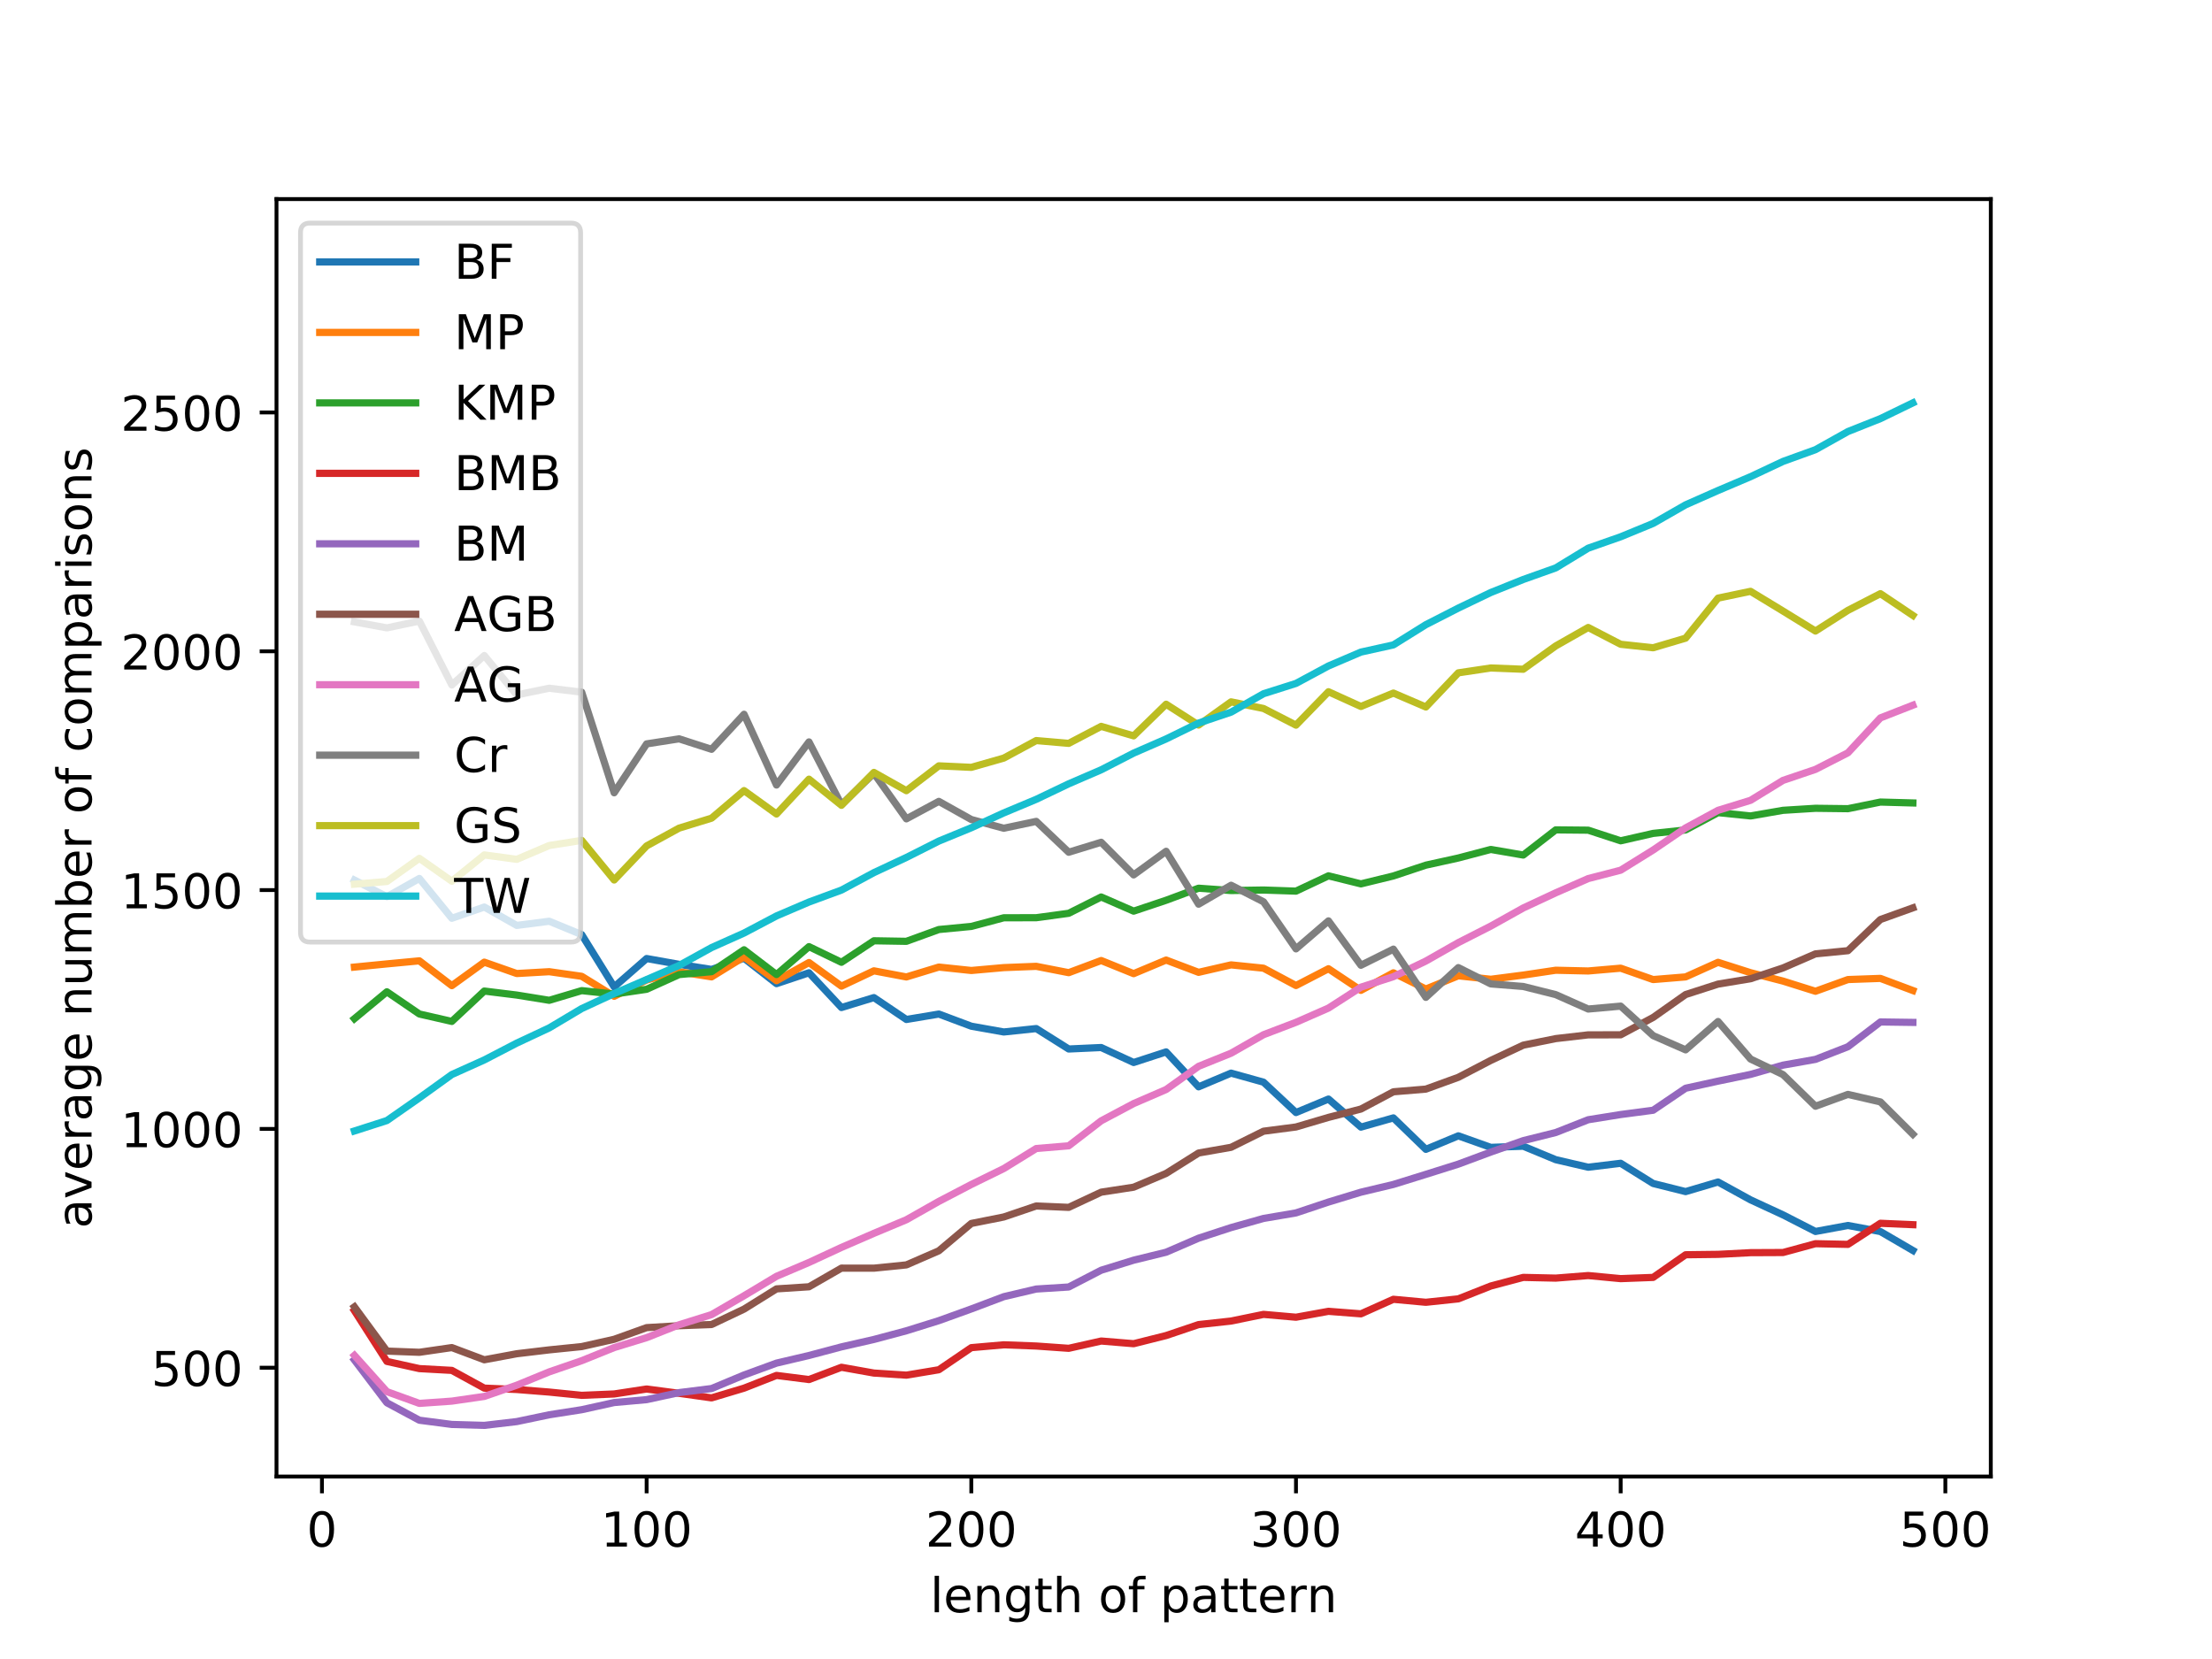 <svg xmlns="http://www.w3.org/2000/svg" xmlns:xlink="http://www.w3.org/1999/xlink" width="614.4" height="460.8" version="1.1" viewBox="0 0 460.8 345.6"><defs><style type="text/css">*{stroke-linecap:butt;stroke-linejoin:round}</style></defs><g id="figure_1"><g id="patch_1"><path d="M 0 345.6 L 460.8 345.6 L 460.8 0 L 0 0 z" style="fill:#fff"/></g><g id="axes_1"><g id="patch_2"><path d="M 57.6 307.584 L 414.72 307.584 L 414.72 41.472 L 57.6 41.472 z" style="fill:#fff"/></g><g id="matplotlib.axis_1"><g id="xtick_1"><g id="line2d_1"><defs><path id="mf8c9658a8d" d="M 0 0 L 0 3.5" style="stroke:#000;stroke-width:.8"/></defs><g><use style="stroke:#000;stroke-width:.8" x="67.069" y="307.584" xlink:href="#mf8c9658a8d"/></g></g><g id="text_1"><defs><path id="DejaVuSans-48" d="M 31.781 66.406 Q 24.172 66.406 20.328 58.906 Q 16.5 51.422 16.5 36.375 Q 16.5 21.391 20.328 13.891 Q 24.172 6.391 31.781 6.391 Q 39.453 6.391 43.281 13.891 Q 47.125 21.391 47.125 36.375 Q 47.125 51.422 43.281 58.906 Q 39.453 66.406 31.781 66.406 z M 31.781 74.219 Q 44.047 74.219 50.516 64.516 Q 56.984 54.828 56.984 36.375 Q 56.984 17.969 50.516 8.266 Q 44.047 -1.422 31.781 -1.422 Q 19.531 -1.422 13.062 8.266 Q 6.594 17.969 6.594 36.375 Q 6.594 54.828 13.062 64.516 Q 19.531 74.219 31.781 74.219 z"/></defs><g transform="translate(63.888 322.182)scale(0.1 -0.1)"><use xlink:href="#DejaVuSans-48"/></g></g></g><g id="xtick_2"><g id="line2d_2"><g><use style="stroke:#000;stroke-width:.8" x="134.705" y="307.584" xlink:href="#mf8c9658a8d"/></g></g><g id="text_2"><defs><path id="DejaVuSans-49" d="M 12.406 8.297 L 28.516 8.297 L 28.516 63.922 L 10.984 60.406 L 10.984 69.391 L 28.422 72.906 L 38.281 72.906 L 38.281 8.297 L 54.391 8.297 L 54.391 0 L 12.406 0 z"/></defs><g transform="translate(125.162 322.182)scale(0.1 -0.1)"><use xlink:href="#DejaVuSans-49"/><use x="63.623" xlink:href="#DejaVuSans-48"/><use x="127.246" xlink:href="#DejaVuSans-48"/></g></g></g><g id="xtick_3"><g id="line2d_3"><g><use style="stroke:#000;stroke-width:.8" x="202.342" y="307.584" xlink:href="#mf8c9658a8d"/></g></g><g id="text_3"><defs><path id="DejaVuSans-50" d="M 19.188 8.297 L 53.609 8.297 L 53.609 0 L 7.328 0 L 7.328 8.297 Q 12.938 14.109 22.625 23.891 Q 32.328 33.688 34.812 36.531 Q 39.547 41.844 41.422 45.531 Q 43.312 49.219 43.312 52.781 Q 43.312 58.594 39.234 62.25 Q 35.156 65.922 28.609 65.922 Q 23.969 65.922 18.812 64.312 Q 13.672 62.703 7.812 59.422 L 7.812 69.391 Q 13.766 71.781 18.938 73 Q 24.125 74.219 28.422 74.219 Q 39.75 74.219 46.484 68.547 Q 53.219 62.891 53.219 53.422 Q 53.219 48.922 51.531 44.891 Q 49.859 40.875 45.406 35.406 Q 44.188 33.984 37.641 27.219 Q 31.109 20.453 19.188 8.297 z"/></defs><g transform="translate(192.798 322.182)scale(0.1 -0.1)"><use xlink:href="#DejaVuSans-50"/><use x="63.623" xlink:href="#DejaVuSans-48"/><use x="127.246" xlink:href="#DejaVuSans-48"/></g></g></g><g id="xtick_4"><g id="line2d_4"><g><use style="stroke:#000;stroke-width:.8" x="269.978" y="307.584" xlink:href="#mf8c9658a8d"/></g></g><g id="text_4"><defs><path id="DejaVuSans-51" d="M 40.578 39.312 Q 47.656 37.797 51.625 33 Q 55.609 28.219 55.609 21.188 Q 55.609 10.406 48.188 4.484 Q 40.766 -1.422 27.094 -1.422 Q 22.516 -1.422 17.656 -0.516 Q 12.797 0.391 7.625 2.203 L 7.625 11.719 Q 11.719 9.328 16.594 8.109 Q 21.484 6.891 26.812 6.891 Q 36.078 6.891 40.938 10.547 Q 45.797 14.203 45.797 21.188 Q 45.797 27.641 41.281 31.266 Q 36.766 34.906 28.719 34.906 L 20.219 34.906 L 20.219 43.016 L 29.109 43.016 Q 36.375 43.016 40.234 45.922 Q 44.094 48.828 44.094 54.297 Q 44.094 59.906 40.109 62.906 Q 36.141 65.922 28.719 65.922 Q 24.656 65.922 20.016 65.031 Q 15.375 64.156 9.812 62.312 L 9.812 71.094 Q 15.438 72.656 20.344 73.438 Q 25.25 74.219 29.594 74.219 Q 40.828 74.219 47.359 69.109 Q 53.906 64.016 53.906 55.328 Q 53.906 49.266 50.438 45.094 Q 46.969 40.922 40.578 39.312 z"/></defs><g transform="translate(260.434 322.182)scale(0.1 -0.1)"><use xlink:href="#DejaVuSans-51"/><use x="63.623" xlink:href="#DejaVuSans-48"/><use x="127.246" xlink:href="#DejaVuSans-48"/></g></g></g><g id="xtick_5"><g id="line2d_5"><g><use style="stroke:#000;stroke-width:.8" x="337.615" y="307.584" xlink:href="#mf8c9658a8d"/></g></g><g id="text_5"><defs><path id="DejaVuSans-52" d="M 37.797 64.312 L 12.891 25.391 L 37.797 25.391 z M 35.203 72.906 L 47.609 72.906 L 47.609 25.391 L 58.016 25.391 L 58.016 17.188 L 47.609 17.188 L 47.609 0 L 37.797 0 L 37.797 17.188 L 4.891 17.188 L 4.891 26.703 z"/></defs><g transform="translate(328.071 322.182)scale(0.1 -0.1)"><use xlink:href="#DejaVuSans-52"/><use x="63.623" xlink:href="#DejaVuSans-48"/><use x="127.246" xlink:href="#DejaVuSans-48"/></g></g></g><g id="xtick_6"><g id="line2d_6"><g><use style="stroke:#000;stroke-width:.8" x="405.251" y="307.584" xlink:href="#mf8c9658a8d"/></g></g><g id="text_6"><defs><path id="DejaVuSans-53" d="M 10.797 72.906 L 49.516 72.906 L 49.516 64.594 L 19.828 64.594 L 19.828 46.734 Q 21.969 47.469 24.109 47.828 Q 26.266 48.188 28.422 48.188 Q 40.625 48.188 47.75 41.5 Q 54.891 34.812 54.891 23.391 Q 54.891 11.625 47.562 5.094 Q 40.234 -1.422 26.906 -1.422 Q 22.312 -1.422 17.547 -0.641 Q 12.797 0.141 7.719 1.703 L 7.719 11.625 Q 12.109 9.234 16.797 8.062 Q 21.484 6.891 26.703 6.891 Q 35.156 6.891 40.078 11.328 Q 45.016 15.766 45.016 23.391 Q 45.016 31 40.078 35.438 Q 35.156 39.891 26.703 39.891 Q 22.75 39.891 18.812 39.016 Q 14.891 38.141 10.797 36.281 z"/></defs><g transform="translate(395.707 322.182)scale(0.1 -0.1)"><use xlink:href="#DejaVuSans-53"/><use x="63.623" xlink:href="#DejaVuSans-48"/><use x="127.246" xlink:href="#DejaVuSans-48"/></g></g></g><g id="text_7"><defs><path id="DejaVuSans-108" d="M 9.422 75.984 L 18.406 75.984 L 18.406 0 L 9.422 0 z"/><path id="DejaVuSans-101" d="M 56.203 29.594 L 56.203 25.203 L 14.891 25.203 Q 15.484 15.922 20.484 11.062 Q 25.484 6.203 34.422 6.203 Q 39.594 6.203 44.453 7.469 Q 49.312 8.734 54.109 11.281 L 54.109 2.781 Q 49.266 0.734 44.188 -0.344 Q 39.109 -1.422 33.891 -1.422 Q 20.797 -1.422 13.156 6.188 Q 5.516 13.812 5.516 26.812 Q 5.516 40.234 12.766 48.109 Q 20.016 56 32.328 56 Q 43.359 56 49.781 48.891 Q 56.203 41.797 56.203 29.594 z M 47.219 32.234 Q 47.125 39.594 43.094 43.984 Q 39.062 48.391 32.422 48.391 Q 24.906 48.391 20.391 44.141 Q 15.875 39.891 15.188 32.172 z"/><path id="DejaVuSans-110" d="M 54.891 33.016 L 54.891 0 L 45.906 0 L 45.906 32.719 Q 45.906 40.484 42.875 44.328 Q 39.844 48.188 33.797 48.188 Q 26.516 48.188 22.312 43.547 Q 18.109 38.922 18.109 30.906 L 18.109 0 L 9.078 0 L 9.078 54.688 L 18.109 54.688 L 18.109 46.188 Q 21.344 51.125 25.703 53.562 Q 30.078 56 35.797 56 Q 45.219 56 50.047 50.172 Q 54.891 44.344 54.891 33.016 z"/><path id="DejaVuSans-103" d="M 45.406 27.984 Q 45.406 37.75 41.375 43.109 Q 37.359 48.484 30.078 48.484 Q 22.859 48.484 18.828 43.109 Q 14.797 37.75 14.797 27.984 Q 14.797 18.266 18.828 12.891 Q 22.859 7.516 30.078 7.516 Q 37.359 7.516 41.375 12.891 Q 45.406 18.266 45.406 27.984 z M 54.391 6.781 Q 54.391 -7.172 48.188 -13.984 Q 42 -20.797 29.203 -20.797 Q 24.469 -20.797 20.266 -20.094 Q 16.062 -19.391 12.109 -17.922 L 12.109 -9.188 Q 16.062 -11.328 19.922 -12.344 Q 23.781 -13.375 27.781 -13.375 Q 36.625 -13.375 41.016 -8.766 Q 45.406 -4.156 45.406 5.172 L 45.406 9.625 Q 42.625 4.781 38.281 2.391 Q 33.938 0 27.875 0 Q 17.828 0 11.672 7.656 Q 5.516 15.328 5.516 27.984 Q 5.516 40.672 11.672 48.328 Q 17.828 56 27.875 56 Q 33.938 56 38.281 53.609 Q 42.625 51.219 45.406 46.391 L 45.406 54.688 L 54.391 54.688 z"/><path id="DejaVuSans-116" d="M 18.312 70.219 L 18.312 54.688 L 36.812 54.688 L 36.812 47.703 L 18.312 47.703 L 18.312 18.016 Q 18.312 11.328 20.141 9.422 Q 21.969 7.516 27.594 7.516 L 36.812 7.516 L 36.812 0 L 27.594 0 Q 17.188 0 13.234 3.875 Q 9.281 7.766 9.281 18.016 L 9.281 47.703 L 2.688 47.703 L 2.688 54.688 L 9.281 54.688 L 9.281 70.219 z"/><path id="DejaVuSans-104" d="M 54.891 33.016 L 54.891 0 L 45.906 0 L 45.906 32.719 Q 45.906 40.484 42.875 44.328 Q 39.844 48.188 33.797 48.188 Q 26.516 48.188 22.312 43.547 Q 18.109 38.922 18.109 30.906 L 18.109 0 L 9.078 0 L 9.078 75.984 L 18.109 75.984 L 18.109 46.188 Q 21.344 51.125 25.703 53.562 Q 30.078 56 35.797 56 Q 45.219 56 50.047 50.172 Q 54.891 44.344 54.891 33.016 z"/><path id="DejaVuSans-32"/><path id="DejaVuSans-111" d="M 30.609 48.391 Q 23.391 48.391 19.188 42.75 Q 14.984 37.109 14.984 27.297 Q 14.984 17.484 19.156 11.844 Q 23.344 6.203 30.609 6.203 Q 37.797 6.203 41.984 11.859 Q 46.188 17.531 46.188 27.297 Q 46.188 37.016 41.984 42.703 Q 37.797 48.391 30.609 48.391 z M 30.609 56 Q 42.328 56 49.016 48.375 Q 55.719 40.766 55.719 27.297 Q 55.719 13.875 49.016 6.219 Q 42.328 -1.422 30.609 -1.422 Q 18.844 -1.422 12.172 6.219 Q 5.516 13.875 5.516 27.297 Q 5.516 40.766 12.172 48.375 Q 18.844 56 30.609 56 z"/><path id="DejaVuSans-102" d="M 37.109 75.984 L 37.109 68.5 L 28.516 68.5 Q 23.688 68.5 21.797 66.547 Q 19.922 64.594 19.922 59.516 L 19.922 54.688 L 34.719 54.688 L 34.719 47.703 L 19.922 47.703 L 19.922 0 L 10.891 0 L 10.891 47.703 L 2.297 47.703 L 2.297 54.688 L 10.891 54.688 L 10.891 58.5 Q 10.891 67.625 15.141 71.797 Q 19.391 75.984 28.609 75.984 z"/><path id="DejaVuSans-112" d="M 18.109 8.203 L 18.109 -20.797 L 9.078 -20.797 L 9.078 54.688 L 18.109 54.688 L 18.109 46.391 Q 20.953 51.266 25.266 53.625 Q 29.594 56 35.594 56 Q 45.562 56 51.781 48.094 Q 58.016 40.188 58.016 27.297 Q 58.016 14.406 51.781 6.484 Q 45.562 -1.422 35.594 -1.422 Q 29.594 -1.422 25.266 0.953 Q 20.953 3.328 18.109 8.203 z M 48.688 27.297 Q 48.688 37.203 44.609 42.844 Q 40.531 48.484 33.406 48.484 Q 26.266 48.484 22.188 42.844 Q 18.109 37.203 18.109 27.297 Q 18.109 17.391 22.188 11.75 Q 26.266 6.109 33.406 6.109 Q 40.531 6.109 44.609 11.75 Q 48.688 17.391 48.688 27.297 z"/><path id="DejaVuSans-97" d="M 34.281 27.484 Q 23.391 27.484 19.188 25 Q 14.984 22.516 14.984 16.5 Q 14.984 11.719 18.141 8.906 Q 21.297 6.109 26.703 6.109 Q 34.188 6.109 38.703 11.406 Q 43.219 16.703 43.219 25.484 L 43.219 27.484 z M 52.203 31.203 L 52.203 0 L 43.219 0 L 43.219 8.297 Q 40.141 3.328 35.547 0.953 Q 30.953 -1.422 24.312 -1.422 Q 15.922 -1.422 10.953 3.297 Q 6 8.016 6 15.922 Q 6 25.141 12.172 29.828 Q 18.359 34.516 30.609 34.516 L 43.219 34.516 L 43.219 35.406 Q 43.219 41.609 39.141 45 Q 35.062 48.391 27.688 48.391 Q 23 48.391 18.547 47.266 Q 14.109 46.141 10.016 43.891 L 10.016 52.203 Q 14.938 54.109 19.578 55.047 Q 24.219 56 28.609 56 Q 40.484 56 46.344 49.844 Q 52.203 43.703 52.203 31.203 z"/><path id="DejaVuSans-114" d="M 41.109 46.297 Q 39.594 47.172 37.812 47.578 Q 36.031 48 33.891 48 Q 26.266 48 22.188 43.047 Q 18.109 38.094 18.109 28.812 L 18.109 0 L 9.078 0 L 9.078 54.688 L 18.109 54.688 L 18.109 46.188 Q 20.953 51.172 25.484 53.578 Q 30.031 56 36.531 56 Q 37.453 56 38.578 55.875 Q 39.703 55.766 41.062 55.516 z"/></defs><g transform="translate(193.766 335.861)scale(0.1 -0.1)"><use xlink:href="#DejaVuSans-108"/><use x="27.783" xlink:href="#DejaVuSans-101"/><use x="89.307" xlink:href="#DejaVuSans-110"/><use x="152.686" xlink:href="#DejaVuSans-103"/><use x="216.162" xlink:href="#DejaVuSans-116"/><use x="255.371" xlink:href="#DejaVuSans-104"/><use x="318.75" xlink:href="#DejaVuSans-32"/><use x="350.537" xlink:href="#DejaVuSans-111"/><use x="411.719" xlink:href="#DejaVuSans-102"/><use x="446.924" xlink:href="#DejaVuSans-32"/><use x="478.711" xlink:href="#DejaVuSans-112"/><use x="542.188" xlink:href="#DejaVuSans-97"/><use x="603.467" xlink:href="#DejaVuSans-116"/><use x="642.676" xlink:href="#DejaVuSans-116"/><use x="681.885" xlink:href="#DejaVuSans-101"/><use x="743.408" xlink:href="#DejaVuSans-114"/><use x="784.506" xlink:href="#DejaVuSans-110"/></g></g></g><g id="matplotlib.axis_2"><g id="ytick_1"><g id="line2d_7"><defs><path id="m79a4a9ba2b" d="M 0 0 L -3.5 0" style="stroke:#000;stroke-width:.8"/></defs><g><use style="stroke:#000;stroke-width:.8" x="57.6" y="284.923" xlink:href="#m79a4a9ba2b"/></g></g><g id="text_8"><g transform="translate(31.512 288.722)scale(0.1 -0.1)"><use xlink:href="#DejaVuSans-53"/><use x="63.623" xlink:href="#DejaVuSans-48"/><use x="127.246" xlink:href="#DejaVuSans-48"/></g></g></g><g id="ytick_2"><g id="line2d_8"><g><use style="stroke:#000;stroke-width:.8" x="57.6" y="235.173" xlink:href="#m79a4a9ba2b"/></g></g><g id="text_9"><g transform="translate(25.15 238.972)scale(0.1 -0.1)"><use xlink:href="#DejaVuSans-49"/><use x="63.623" xlink:href="#DejaVuSans-48"/><use x="127.246" xlink:href="#DejaVuSans-48"/><use x="190.869" xlink:href="#DejaVuSans-48"/></g></g></g><g id="ytick_3"><g id="line2d_9"><g><use style="stroke:#000;stroke-width:.8" x="57.6" y="185.423" xlink:href="#m79a4a9ba2b"/></g></g><g id="text_10"><g transform="translate(25.15 189.222)scale(0.1 -0.1)"><use xlink:href="#DejaVuSans-49"/><use x="63.623" xlink:href="#DejaVuSans-53"/><use x="127.246" xlink:href="#DejaVuSans-48"/><use x="190.869" xlink:href="#DejaVuSans-48"/></g></g></g><g id="ytick_4"><g id="line2d_10"><g><use style="stroke:#000;stroke-width:.8" x="57.6" y="135.673" xlink:href="#m79a4a9ba2b"/></g></g><g id="text_11"><g transform="translate(25.15 139.473)scale(0.1 -0.1)"><use xlink:href="#DejaVuSans-50"/><use x="63.623" xlink:href="#DejaVuSans-48"/><use x="127.246" xlink:href="#DejaVuSans-48"/><use x="190.869" xlink:href="#DejaVuSans-48"/></g></g></g><g id="ytick_5"><g id="line2d_11"><g><use style="stroke:#000;stroke-width:.8" x="57.6" y="85.923" xlink:href="#m79a4a9ba2b"/></g></g><g id="text_12"><g transform="translate(25.15 89.723)scale(0.1 -0.1)"><use xlink:href="#DejaVuSans-50"/><use x="63.623" xlink:href="#DejaVuSans-53"/><use x="127.246" xlink:href="#DejaVuSans-48"/><use x="190.869" xlink:href="#DejaVuSans-48"/></g></g></g><g id="text_13"><defs><path id="DejaVuSans-118" d="M 2.984 54.688 L 12.5 54.688 L 29.594 8.797 L 46.688 54.688 L 56.203 54.688 L 35.688 0 L 23.484 0 z"/><path id="DejaVuSans-117" d="M 8.5 21.578 L 8.5 54.688 L 17.484 54.688 L 17.484 21.922 Q 17.484 14.156 20.5 10.266 Q 23.531 6.391 29.594 6.391 Q 36.859 6.391 41.078 11.031 Q 45.312 15.672 45.312 23.688 L 45.312 54.688 L 54.297 54.688 L 54.297 0 L 45.312 0 L 45.312 8.406 Q 42.047 3.422 37.719 1 Q 33.406 -1.422 27.688 -1.422 Q 18.266 -1.422 13.375 4.438 Q 8.5 10.297 8.5 21.578 z M 31.109 56 z"/><path id="DejaVuSans-109" d="M 52 44.188 Q 55.375 50.25 60.062 53.125 Q 64.75 56 71.094 56 Q 79.641 56 84.281 50.016 Q 88.922 44.047 88.922 33.016 L 88.922 0 L 79.891 0 L 79.891 32.719 Q 79.891 40.578 77.094 44.375 Q 74.312 48.188 68.609 48.188 Q 61.625 48.188 57.562 43.547 Q 53.516 38.922 53.516 30.906 L 53.516 0 L 44.484 0 L 44.484 32.719 Q 44.484 40.625 41.703 44.406 Q 38.922 48.188 33.109 48.188 Q 26.219 48.188 22.156 43.531 Q 18.109 38.875 18.109 30.906 L 18.109 0 L 9.078 0 L 9.078 54.688 L 18.109 54.688 L 18.109 46.188 Q 21.188 51.219 25.484 53.609 Q 29.781 56 35.688 56 Q 41.656 56 45.828 52.969 Q 50 49.953 52 44.188 z"/><path id="DejaVuSans-98" d="M 48.688 27.297 Q 48.688 37.203 44.609 42.844 Q 40.531 48.484 33.406 48.484 Q 26.266 48.484 22.188 42.844 Q 18.109 37.203 18.109 27.297 Q 18.109 17.391 22.188 11.75 Q 26.266 6.109 33.406 6.109 Q 40.531 6.109 44.609 11.75 Q 48.688 17.391 48.688 27.297 z M 18.109 46.391 Q 20.953 51.266 25.266 53.625 Q 29.594 56 35.594 56 Q 45.562 56 51.781 48.094 Q 58.016 40.188 58.016 27.297 Q 58.016 14.406 51.781 6.484 Q 45.562 -1.422 35.594 -1.422 Q 29.594 -1.422 25.266 0.953 Q 20.953 3.328 18.109 8.203 L 18.109 0 L 9.078 0 L 9.078 75.984 L 18.109 75.984 z"/><path id="DejaVuSans-99" d="M 48.781 52.594 L 48.781 44.188 Q 44.969 46.297 41.141 47.344 Q 37.312 48.391 33.406 48.391 Q 24.656 48.391 19.812 42.844 Q 14.984 37.312 14.984 27.297 Q 14.984 17.281 19.812 11.734 Q 24.656 6.203 33.406 6.203 Q 37.312 6.203 41.141 7.25 Q 44.969 8.297 48.781 10.406 L 48.781 2.094 Q 45.016 0.344 40.984 -0.531 Q 36.969 -1.422 32.422 -1.422 Q 20.062 -1.422 12.781 6.344 Q 5.516 14.109 5.516 27.297 Q 5.516 40.672 12.859 48.328 Q 20.219 56 33.016 56 Q 37.156 56 41.109 55.141 Q 45.062 54.297 48.781 52.594 z"/><path id="DejaVuSans-105" d="M 9.422 54.688 L 18.406 54.688 L 18.406 0 L 9.422 0 z M 9.422 75.984 L 18.406 75.984 L 18.406 64.594 L 9.422 64.594 z"/><path id="DejaVuSans-115" d="M 44.281 53.078 L 44.281 44.578 Q 40.484 46.531 36.375 47.5 Q 32.281 48.484 27.875 48.484 Q 21.188 48.484 17.844 46.438 Q 14.5 44.391 14.5 40.281 Q 14.5 37.156 16.891 35.375 Q 19.281 33.594 26.516 31.984 L 29.594 31.297 Q 39.156 29.25 43.188 25.516 Q 47.219 21.781 47.219 15.094 Q 47.219 7.469 41.188 3.016 Q 35.156 -1.422 24.609 -1.422 Q 20.219 -1.422 15.453 -0.562 Q 10.688 0.297 5.422 2 L 5.422 11.281 Q 10.406 8.688 15.234 7.391 Q 20.062 6.109 24.812 6.109 Q 31.156 6.109 34.562 8.281 Q 37.984 10.453 37.984 14.406 Q 37.984 18.062 35.516 20.016 Q 33.062 21.969 24.703 23.781 L 21.578 24.516 Q 13.234 26.266 9.516 29.906 Q 5.812 33.547 5.812 39.891 Q 5.812 47.609 11.281 51.797 Q 16.75 56 26.812 56 Q 31.781 56 36.172 55.266 Q 40.578 54.547 44.281 53.078 z"/></defs><g transform="translate(19.07 255.898)rotate(-90)scale(0.1 -0.1)"><use xlink:href="#DejaVuSans-97"/><use x="61.279" xlink:href="#DejaVuSans-118"/><use x="120.459" xlink:href="#DejaVuSans-101"/><use x="181.982" xlink:href="#DejaVuSans-114"/><use x="223.096" xlink:href="#DejaVuSans-97"/><use x="284.375" xlink:href="#DejaVuSans-103"/><use x="347.852" xlink:href="#DejaVuSans-101"/><use x="409.375" xlink:href="#DejaVuSans-32"/><use x="441.162" xlink:href="#DejaVuSans-110"/><use x="504.541" xlink:href="#DejaVuSans-117"/><use x="567.92" xlink:href="#DejaVuSans-109"/><use x="665.332" xlink:href="#DejaVuSans-98"/><use x="728.809" xlink:href="#DejaVuSans-101"/><use x="790.332" xlink:href="#DejaVuSans-114"/><use x="831.445" xlink:href="#DejaVuSans-32"/><use x="863.232" xlink:href="#DejaVuSans-111"/><use x="924.414" xlink:href="#DejaVuSans-102"/><use x="959.619" xlink:href="#DejaVuSans-32"/><use x="991.406" xlink:href="#DejaVuSans-99"/><use x="1046.387" xlink:href="#DejaVuSans-111"/><use x="1107.568" xlink:href="#DejaVuSans-109"/><use x="1204.98" xlink:href="#DejaVuSans-112"/><use x="1268.457" xlink:href="#DejaVuSans-97"/><use x="1329.736" xlink:href="#DejaVuSans-114"/><use x="1370.85" xlink:href="#DejaVuSans-105"/><use x="1398.633" xlink:href="#DejaVuSans-115"/><use x="1450.732" xlink:href="#DejaVuSans-111"/><use x="1511.914" xlink:href="#DejaVuSans-110"/><use x="1575.293" xlink:href="#DejaVuSans-115"/></g></g></g><g id="line2d_12"><path d="M 73.833 183.332 L 80.596 186.802 L 87.36 183 L 94.124 191.292 L 100.887 188.951 L 107.651 192.78 L 114.415 191.912 L 121.178 194.697 L 127.942 205.596 L 134.705 199.68 L 141.469 200.889 L 148.233 201.95 L 154.996 199.616 L 161.76 204.909 L 168.524 202.647 L 175.287 209.885 L 182.051 207.818 L 188.815 212.375 L 195.578 211.244 L 202.342 213.775 L 209.105 214.98 L 215.869 214.269 L 222.633 218.526 L 229.396 218.218 L 236.16 221.337 L 242.924 219.132 L 249.687 226.404 L 256.451 223.553 L 263.215 225.438 L 269.978 231.764 L 276.742 228.953 L 283.505 234.798 L 290.269 232.878 L 297.033 239.427 L 303.796 236.614 L 310.56 239.017 L 317.324 238.778 L 324.087 241.582 L 330.851 243.152 L 337.615 242.332 L 344.378 246.54 L 351.142 248.233 L 357.905 246.232 L 364.669 249.95 L 371.433 253.079 L 378.196 256.538 L 384.96 255.288 L 391.724 256.555 L 398.487 260.498" clip-path="url(#p687eca0185)" style="fill:none;stroke:#1f77b4;stroke-linecap:square;stroke-width:1.5"/></g><g id="line2d_13"><path d="M 73.833 201.463 L 80.596 200.798 L 87.36 200.159 L 94.124 205.329 L 100.887 200.434 L 107.651 202.804 L 114.415 202.42 L 121.178 203.383 L 127.942 207.546 L 134.705 204.147 L 141.469 202.44 L 148.233 203.499 L 154.996 199.337 L 161.76 204.295 L 168.524 200.513 L 175.287 205.431 L 182.051 202.241 L 188.815 203.517 L 195.578 201.458 L 202.342 202.17 L 209.105 201.57 L 215.869 201.305 L 222.633 202.625 L 229.396 200.094 L 236.16 202.83 L 242.924 199.996 L 249.687 202.556 L 256.451 201.001 L 263.215 201.693 L 269.978 205.304 L 276.742 201.805 L 283.505 206.307 L 290.269 202.657 L 297.033 206.032 L 303.796 203.277 L 310.56 203.999 L 317.324 203.125 L 324.087 202.118 L 330.851 202.272 L 337.615 201.69 L 344.378 204.062 L 351.142 203.508 L 357.905 200.468 L 364.669 202.628 L 371.433 204.376 L 378.196 206.501 L 384.96 204.059 L 391.724 203.817 L 398.487 206.346" clip-path="url(#p687eca0185)" style="fill:none;stroke:#ff7f0e;stroke-linecap:square;stroke-width:1.5"/></g><g id="line2d_14"><path d="M 73.833 212.213 L 80.596 206.608 L 87.36 211.235 L 94.124 212.781 L 100.887 206.454 L 107.651 207.288 L 114.415 208.382 L 121.178 206.364 L 127.942 207.085 L 134.705 206.084 L 141.469 203.022 L 148.233 202.418 L 154.996 197.854 L 161.76 203.016 L 168.524 197.201 L 175.287 200.461 L 182.051 195.981 L 188.815 196.095 L 195.578 193.637 L 202.342 192.99 L 209.105 191.191 L 215.869 191.176 L 222.633 190.254 L 229.396 186.859 L 236.16 189.807 L 242.924 187.543 L 249.687 185.03 L 256.451 185.515 L 263.215 185.409 L 269.978 185.638 L 276.742 182.452 L 283.505 184.127 L 290.269 182.476 L 297.033 180.227 L 303.796 178.737 L 310.56 176.956 L 317.324 178.122 L 324.087 172.876 L 330.851 172.941 L 337.615 175.153 L 344.378 173.612 L 351.142 172.894 L 357.905 169.285 L 364.669 169.976 L 371.433 168.804 L 378.196 168.382 L 384.96 168.465 L 391.724 167.082 L 398.487 167.27" clip-path="url(#p687eca0185)" style="fill:none;stroke:#2ca02c;stroke-linecap:square;stroke-width:1.5"/></g><g id="line2d_15"><path d="M 73.833 273.04 L 80.596 283.606 L 87.36 285.104 L 94.124 285.476 L 100.887 289.172 L 107.651 289.456 L 114.415 289.993 L 121.178 290.674 L 127.942 290.388 L 134.705 289.357 L 141.469 290.251 L 148.233 291.205 L 154.996 289.178 L 161.76 286.525 L 168.524 287.385 L 175.287 284.829 L 182.051 286.034 L 188.815 286.469 L 195.578 285.343 L 202.342 280.74 L 209.105 280.148 L 215.869 280.401 L 222.633 280.879 L 229.396 279.359 L 236.16 279.917 L 242.924 278.219 L 249.687 275.936 L 256.451 275.198 L 263.215 273.808 L 269.978 274.401 L 276.742 273.172 L 283.505 273.694 L 290.269 270.666 L 297.033 271.291 L 303.796 270.573 L 310.56 267.898 L 317.324 266.105 L 324.087 266.254 L 330.851 265.72 L 337.615 266.363 L 344.378 266.107 L 351.142 261.387 L 357.905 261.305 L 364.669 260.953 L 371.433 260.922 L 378.196 259.083 L 384.96 259.226 L 391.724 254.832 L 398.487 255.123" clip-path="url(#p687eca0185)" style="fill:none;stroke:#d62728;stroke-linecap:square;stroke-width:1.5"/></g><g id="line2d_16"><path d="M 73.833 283.309 L 80.596 292.223 L 87.36 295.856 L 94.124 296.738 L 100.887 296.933 L 107.651 296.141 L 114.415 294.726 L 121.178 293.667 L 127.942 292.173 L 134.705 291.568 L 141.469 290.103 L 148.233 289.258 L 154.996 286.436 L 161.76 283.962 L 168.524 282.372 L 175.287 280.576 L 182.051 279.034 L 188.815 277.225 L 195.578 275.114 L 202.342 272.675 L 209.105 270.121 L 215.869 268.529 L 222.633 268.104 L 229.396 264.61 L 236.16 262.519 L 242.924 260.859 L 249.687 257.936 L 256.451 255.725 L 263.215 253.822 L 269.978 252.67 L 276.742 250.41 L 283.505 248.353 L 290.269 246.742 L 297.033 244.639 L 303.796 242.509 L 310.56 239.994 L 317.324 237.615 L 324.087 235.926 L 330.851 233.263 L 337.615 232.178 L 344.378 231.285 L 351.142 226.7 L 357.905 225.219 L 364.669 223.817 L 371.433 221.888 L 378.196 220.687 L 384.96 218.052 L 391.724 212.892 L 398.487 212.985" clip-path="url(#p687eca0185)" style="fill:none;stroke:#9467bd;stroke-linecap:square;stroke-width:1.5"/></g><g id="line2d_17"><path d="M 73.833 272.246 L 80.596 281.457 L 87.36 281.708 L 94.124 280.726 L 100.887 283.266 L 107.651 282.009 L 114.415 281.203 L 121.178 280.517 L 127.942 278.998 L 134.705 276.57 L 141.469 276.172 L 148.233 275.923 L 154.996 272.711 L 161.76 268.498 L 168.524 268.061 L 175.287 264.174 L 182.051 264.183 L 188.815 263.5 L 195.578 260.563 L 202.342 254.868 L 209.105 253.52 L 215.869 251.227 L 222.633 251.517 L 229.396 248.349 L 236.16 247.313 L 242.924 244.443 L 249.687 240.193 L 256.451 239.007 L 263.215 235.651 L 269.978 234.77 L 276.742 232.774 L 283.505 231.033 L 290.269 227.441 L 297.033 226.879 L 303.796 224.423 L 310.56 220.903 L 317.324 217.725 L 324.087 216.359 L 330.851 215.579 L 337.615 215.571 L 344.378 211.953 L 351.142 207.182 L 357.905 205.004 L 364.669 203.89 L 371.433 201.639 L 378.196 198.706 L 384.96 198.043 L 391.724 191.55 L 398.487 189.122" clip-path="url(#p687eca0185)" style="fill:none;stroke:#8c564b;stroke-linecap:square;stroke-width:1.5"/></g><g id="line2d_18"><path d="M 73.833 282.354 L 80.596 289.903 L 87.36 292.354 L 94.124 291.878 L 100.887 290.9 L 107.651 288.564 L 114.415 285.787 L 121.178 283.457 L 127.942 280.726 L 134.705 278.658 L 141.469 275.974 L 148.233 273.857 L 154.996 269.93 L 161.76 265.875 L 168.524 262.992 L 175.287 259.86 L 182.051 256.925 L 188.815 254.094 L 195.578 250.273 L 202.342 246.745 L 209.105 243.432 L 215.869 239.257 L 222.633 238.692 L 229.396 233.484 L 236.16 229.891 L 242.924 226.969 L 249.687 222.133 L 256.451 219.405 L 263.215 215.548 L 269.978 212.965 L 276.742 210.001 L 283.505 205.644 L 290.269 203.46 L 297.033 200.205 L 303.796 196.362 L 310.56 192.922 L 317.324 189.147 L 324.087 185.992 L 330.851 183.024 L 337.615 181.277 L 344.378 177.077 L 351.142 172.47 L 357.905 168.803 L 364.669 166.722 L 371.433 162.569 L 378.196 160.28 L 384.96 156.82 L 391.724 149.551 L 398.487 146.904" clip-path="url(#p687eca0185)" style="fill:none;stroke:#e377c2;stroke-linecap:square;stroke-width:1.5"/></g><g id="line2d_19"><path d="M 73.833 129.55 L 80.596 130.797 L 87.36 129.378 L 94.124 142.695 L 100.887 136.559 L 107.651 144.767 L 114.415 143.368 L 121.178 144.19 L 127.942 165.149 L 134.705 154.965 L 141.469 153.912 L 148.233 156.093 L 154.996 148.797 L 161.76 163.534 L 168.524 154.554 L 175.287 167.641 L 182.051 161.092 L 188.815 170.58 L 195.578 166.942 L 202.342 170.722 L 209.105 172.536 L 215.869 171.109 L 222.633 177.536 L 229.396 175.462 L 236.16 182.257 L 242.924 177.339 L 249.687 188.36 L 256.451 184.416 L 263.215 187.862 L 269.978 197.664 L 276.742 191.838 L 283.505 201.081 L 290.269 197.723 L 297.033 207.767 L 303.796 201.573 L 310.56 204.968 L 317.324 205.503 L 324.087 207.197 L 330.851 210.2 L 337.615 209.594 L 344.378 215.74 L 351.142 218.702 L 357.905 212.798 L 364.669 220.617 L 371.433 223.855 L 378.196 230.449 L 384.96 227.982 L 391.724 229.546 L 398.487 236.282" clip-path="url(#p687eca0185)" style="fill:none;stroke:#7f7f7f;stroke-linecap:square;stroke-width:1.5"/></g><g id="line2d_20"><path d="M 73.833 184.19 L 80.596 183.631 L 87.36 178.809 L 94.124 183.568 L 100.887 178.097 L 107.651 179.015 L 114.415 176.135 L 121.178 175.069 L 127.942 183.32 L 134.705 176.216 L 141.469 172.512 L 148.233 170.44 L 154.996 164.695 L 161.76 169.571 L 168.524 162.316 L 175.287 167.763 L 182.051 160.908 L 188.815 164.716 L 195.578 159.539 L 202.342 159.852 L 209.105 157.924 L 215.869 154.273 L 222.633 154.857 L 229.396 151.317 L 236.16 153.291 L 242.924 146.703 L 249.687 151.047 L 256.451 146.209 L 263.215 147.592 L 269.978 151.062 L 276.742 144.103 L 283.505 147.17 L 290.269 144.377 L 297.033 147.279 L 303.796 140.164 L 310.56 139.152 L 317.324 139.417 L 324.087 134.561 L 330.851 130.715 L 337.615 134.215 L 344.378 134.942 L 351.142 132.94 L 357.905 124.6 L 364.669 123.183 L 371.433 127.293 L 378.196 131.459 L 384.96 127.147 L 391.724 123.67 L 398.487 128.206" clip-path="url(#p687eca0185)" style="fill:none;stroke:#bcbd22;stroke-linecap:square;stroke-width:1.5"/></g><g id="line2d_21"><path d="M 73.833 235.604 L 80.596 233.433 L 87.36 228.717 L 94.124 223.847 L 100.887 220.803 L 107.651 217.297 L 114.415 214.131 L 121.178 210.103 L 127.942 206.972 L 134.705 204.057 L 141.469 201.122 L 148.233 197.397 L 154.996 194.373 L 161.76 190.804 L 168.524 187.911 L 175.287 185.421 L 182.051 181.785 L 188.815 178.624 L 195.578 175.214 L 202.342 172.436 L 209.105 169.344 L 215.869 166.513 L 222.633 163.282 L 229.396 160.361 L 236.16 156.884 L 242.924 153.934 L 249.687 150.63 L 256.451 148.354 L 263.215 144.515 L 269.978 142.368 L 276.742 138.732 L 283.505 135.841 L 290.269 134.344 L 297.033 130.13 L 303.796 126.675 L 310.56 123.429 L 317.324 120.717 L 324.087 118.308 L 330.851 114.195 L 337.615 111.822 L 344.378 109.04 L 351.142 105.167 L 357.905 102.177 L 364.669 99.304 L 371.433 96.123 L 378.196 93.677 L 384.96 89.897 L 391.724 87.208 L 398.487 83.923" clip-path="url(#p687eca0185)" style="fill:none;stroke:#17becf;stroke-linecap:square;stroke-width:1.5"/></g><g id="patch_3"><path d="M 57.6 307.584 L 57.6 41.472" style="fill:none;stroke:#000;stroke-linecap:square;stroke-linejoin:miter;stroke-width:.8"/></g><g id="patch_4"><path d="M 414.72 307.584 L 414.72 41.472" style="fill:none;stroke:#000;stroke-linecap:square;stroke-linejoin:miter;stroke-width:.8"/></g><g id="patch_5"><path d="M 57.6 307.584 L 414.72 307.584" style="fill:none;stroke:#000;stroke-linecap:square;stroke-linejoin:miter;stroke-width:.8"/></g><g id="patch_6"><path d="M 57.6 41.472 L 414.72 41.472" style="fill:none;stroke:#000;stroke-linecap:square;stroke-linejoin:miter;stroke-width:.8"/></g><g id="legend_1"><g id="patch_7"><path d="M 64.6 196.253 L 118.95 196.253 Q 120.95 196.253 120.95 194.253 L 120.95 48.472 Q 120.95 46.472 118.95 46.472 L 64.6 46.472 Q 62.6 46.472 62.6 48.472 L 62.6 194.253 Q 62.6 196.253 64.6 196.253 z" style="fill:#fff;opacity:.8;stroke:#ccc;stroke-linejoin:miter"/></g><g id="line2d_22"><path d="M 66.6 54.57 L 86.6 54.57" style="fill:none;stroke:#1f77b4;stroke-linecap:square;stroke-width:1.5"/></g><g id="text_14"><defs><path id="DejaVuSans-66" d="M 19.672 34.812 L 19.672 8.109 L 35.5 8.109 Q 43.453 8.109 47.281 11.406 Q 51.125 14.703 51.125 21.484 Q 51.125 28.328 47.281 31.562 Q 43.453 34.812 35.5 34.812 z M 19.672 64.797 L 19.672 42.828 L 34.281 42.828 Q 41.5 42.828 45.031 45.531 Q 48.578 48.25 48.578 53.812 Q 48.578 59.328 45.031 62.062 Q 41.5 64.797 34.281 64.797 z M 9.812 72.906 L 35.016 72.906 Q 46.297 72.906 52.391 68.219 Q 58.5 63.531 58.5 54.891 Q 58.5 48.188 55.375 44.234 Q 52.25 40.281 46.188 39.312 Q 53.469 37.75 57.5 32.781 Q 61.531 27.828 61.531 20.406 Q 61.531 10.641 54.891 5.312 Q 48.25 0 35.984 0 L 9.812 0 z"/><path id="DejaVuSans-70" d="M 9.812 72.906 L 51.703 72.906 L 51.703 64.594 L 19.672 64.594 L 19.672 43.109 L 48.578 43.109 L 48.578 34.812 L 19.672 34.812 L 19.672 0 L 9.812 0 z"/></defs><g transform="translate(94.6 58.07)scale(0.1 -0.1)"><use xlink:href="#DejaVuSans-66"/><use x="68.604" xlink:href="#DejaVuSans-70"/></g></g><g id="line2d_24"><path d="M 66.6 69.249 L 86.6 69.249" style="fill:none;stroke:#ff7f0e;stroke-linecap:square;stroke-width:1.5"/></g><g id="text_15"><defs><path id="DejaVuSans-77" d="M 9.812 72.906 L 24.516 72.906 L 43.109 23.297 L 61.812 72.906 L 76.516 72.906 L 76.516 0 L 66.891 0 L 66.891 64.016 L 48.094 14.016 L 38.188 14.016 L 19.391 64.016 L 19.391 0 L 9.812 0 z"/><path id="DejaVuSans-80" d="M 19.672 64.797 L 19.672 37.406 L 32.078 37.406 Q 38.969 37.406 42.719 40.969 Q 46.484 44.531 46.484 51.125 Q 46.484 57.672 42.719 61.234 Q 38.969 64.797 32.078 64.797 z M 9.812 72.906 L 32.078 72.906 Q 44.344 72.906 50.609 67.359 Q 56.891 61.812 56.891 51.125 Q 56.891 40.328 50.609 34.812 Q 44.344 29.297 32.078 29.297 L 19.672 29.297 L 19.672 0 L 9.812 0 z"/></defs><g transform="translate(94.6 72.749)scale(0.1 -0.1)"><use xlink:href="#DejaVuSans-77"/><use x="86.279" xlink:href="#DejaVuSans-80"/></g></g><g id="line2d_26"><path d="M 66.6 83.927 L 86.6 83.927" style="fill:none;stroke:#2ca02c;stroke-linecap:square;stroke-width:1.5"/></g><g id="text_16"><defs><path id="DejaVuSans-75" d="M 9.812 72.906 L 19.672 72.906 L 19.672 42.094 L 52.391 72.906 L 65.094 72.906 L 28.906 38.922 L 67.672 0 L 54.688 0 L 19.672 35.109 L 19.672 0 L 9.812 0 z"/></defs><g transform="translate(94.6 87.427)scale(0.1 -0.1)"><use xlink:href="#DejaVuSans-75"/><use x="65.576" xlink:href="#DejaVuSans-77"/><use x="151.855" xlink:href="#DejaVuSans-80"/></g></g><g id="line2d_28"><path d="M 66.6 98.605 L 86.6 98.605" style="fill:none;stroke:#d62728;stroke-linecap:square;stroke-width:1.5"/></g><g id="text_17"><g transform="translate(94.6 102.105)scale(0.1 -0.1)"><use xlink:href="#DejaVuSans-66"/><use x="68.604" xlink:href="#DejaVuSans-77"/><use x="154.883" xlink:href="#DejaVuSans-66"/></g></g><g id="line2d_30"><path d="M 66.6 113.283 L 86.6 113.283" style="fill:none;stroke:#9467bd;stroke-linecap:square;stroke-width:1.5"/></g><g id="text_18"><g transform="translate(94.6 116.783)scale(0.1 -0.1)"><use xlink:href="#DejaVuSans-66"/><use x="68.604" xlink:href="#DejaVuSans-77"/></g></g><g id="line2d_32"><path d="M 66.6 127.961 L 86.6 127.961" style="fill:none;stroke:#8c564b;stroke-linecap:square;stroke-width:1.5"/></g><g id="text_19"><defs><path id="DejaVuSans-65" d="M 34.188 63.188 L 20.797 26.906 L 47.609 26.906 z M 28.609 72.906 L 39.797 72.906 L 67.578 0 L 57.328 0 L 50.688 18.703 L 17.828 18.703 L 11.188 0 L 0.781 0 z"/><path id="DejaVuSans-71" d="M 59.516 10.406 L 59.516 29.984 L 43.406 29.984 L 43.406 38.094 L 69.281 38.094 L 69.281 6.781 Q 63.578 2.734 56.688 0.656 Q 49.812 -1.422 42 -1.422 Q 24.906 -1.422 15.25 8.562 Q 5.609 18.562 5.609 36.375 Q 5.609 54.25 15.25 64.234 Q 24.906 74.219 42 74.219 Q 49.125 74.219 55.547 72.453 Q 61.969 70.703 67.391 67.281 L 67.391 56.781 Q 61.922 61.422 55.766 63.766 Q 49.609 66.109 42.828 66.109 Q 29.438 66.109 22.719 58.641 Q 16.016 51.172 16.016 36.375 Q 16.016 21.625 22.719 14.156 Q 29.438 6.688 42.828 6.688 Q 48.047 6.688 52.141 7.594 Q 56.25 8.5 59.516 10.406 z"/></defs><g transform="translate(94.6 131.461)scale(0.1 -0.1)"><use xlink:href="#DejaVuSans-65"/><use x="68.393" xlink:href="#DejaVuSans-71"/><use x="145.883" xlink:href="#DejaVuSans-66"/></g></g><g id="line2d_34"><path d="M 66.6 142.639 L 86.6 142.639" style="fill:none;stroke:#e377c2;stroke-linecap:square;stroke-width:1.5"/></g><g id="text_20"><g transform="translate(94.6 146.139)scale(0.1 -0.1)"><use xlink:href="#DejaVuSans-65"/><use x="68.393" xlink:href="#DejaVuSans-71"/></g></g><g id="line2d_36"><path d="M 66.6 157.317 L 86.6 157.317" style="fill:none;stroke:#7f7f7f;stroke-linecap:square;stroke-width:1.5"/></g><g id="text_21"><defs><path id="DejaVuSans-67" d="M 64.406 67.281 L 64.406 56.891 Q 59.422 61.531 53.781 63.812 Q 48.141 66.109 41.797 66.109 Q 29.297 66.109 22.656 58.469 Q 16.016 50.828 16.016 36.375 Q 16.016 21.969 22.656 14.328 Q 29.297 6.688 41.797 6.688 Q 48.141 6.688 53.781 8.984 Q 59.422 11.281 64.406 15.922 L 64.406 5.609 Q 59.234 2.094 53.438 0.328 Q 47.656 -1.422 41.219 -1.422 Q 24.656 -1.422 15.125 8.703 Q 5.609 18.844 5.609 36.375 Q 5.609 53.953 15.125 64.078 Q 24.656 74.219 41.219 74.219 Q 47.75 74.219 53.531 72.484 Q 59.328 70.75 64.406 67.281 z"/></defs><g transform="translate(94.6 160.817)scale(0.1 -0.1)"><use xlink:href="#DejaVuSans-67"/><use x="69.824" xlink:href="#DejaVuSans-114"/></g></g><g id="line2d_38"><path d="M 66.6 171.995 L 86.6 171.995" style="fill:none;stroke:#bcbd22;stroke-linecap:square;stroke-width:1.5"/></g><g id="text_22"><defs><path id="DejaVuSans-83" d="M 53.516 70.516 L 53.516 60.891 Q 47.906 63.578 42.922 64.891 Q 37.938 66.219 33.297 66.219 Q 25.25 66.219 20.875 63.094 Q 16.5 59.969 16.5 54.203 Q 16.5 49.359 19.406 46.891 Q 22.312 44.438 30.422 42.922 L 36.375 41.703 Q 47.406 39.594 52.656 34.297 Q 57.906 29 57.906 20.125 Q 57.906 9.516 50.797 4.047 Q 43.703 -1.422 29.984 -1.422 Q 24.812 -1.422 18.969 -0.25 Q 13.141 0.922 6.891 3.219 L 6.891 13.375 Q 12.891 10.016 18.656 8.297 Q 24.422 6.594 29.984 6.594 Q 38.422 6.594 43.016 9.906 Q 47.609 13.234 47.609 19.391 Q 47.609 24.75 44.312 27.781 Q 41.016 30.812 33.5 32.328 L 27.484 33.5 Q 16.453 35.688 11.516 40.375 Q 6.594 45.062 6.594 53.422 Q 6.594 63.094 13.406 68.656 Q 20.219 74.219 32.172 74.219 Q 37.312 74.219 42.625 73.281 Q 47.953 72.359 53.516 70.516 z"/></defs><g transform="translate(94.6 175.495)scale(0.1 -0.1)"><use xlink:href="#DejaVuSans-71"/><use x="77.49" xlink:href="#DejaVuSans-83"/></g></g><g id="line2d_40"><path d="M 66.6 186.674 L 86.6 186.674" style="fill:none;stroke:#17becf;stroke-linecap:square;stroke-width:1.5"/></g><g id="text_23"><defs><path id="DejaVuSans-84" d="M -0.297 72.906 L 61.375 72.906 L 61.375 64.594 L 35.5 64.594 L 35.5 0 L 25.594 0 L 25.594 64.594 L -0.297 64.594 z"/><path id="DejaVuSans-87" d="M 3.328 72.906 L 13.281 72.906 L 28.609 11.281 L 43.891 72.906 L 54.984 72.906 L 70.312 11.281 L 85.594 72.906 L 95.609 72.906 L 77.297 0 L 64.891 0 L 49.516 63.281 L 33.984 0 L 21.578 0 z"/></defs><g transform="translate(94.6 190.174)scale(0.1 -0.1)"><use xlink:href="#DejaVuSans-84"/><use x="61.084" xlink:href="#DejaVuSans-87"/></g></g></g></g></g><defs><clipPath id="p687eca0185"><rect width="357.12" height="266.112" x="57.6" y="41.472"/></clipPath></defs></svg>